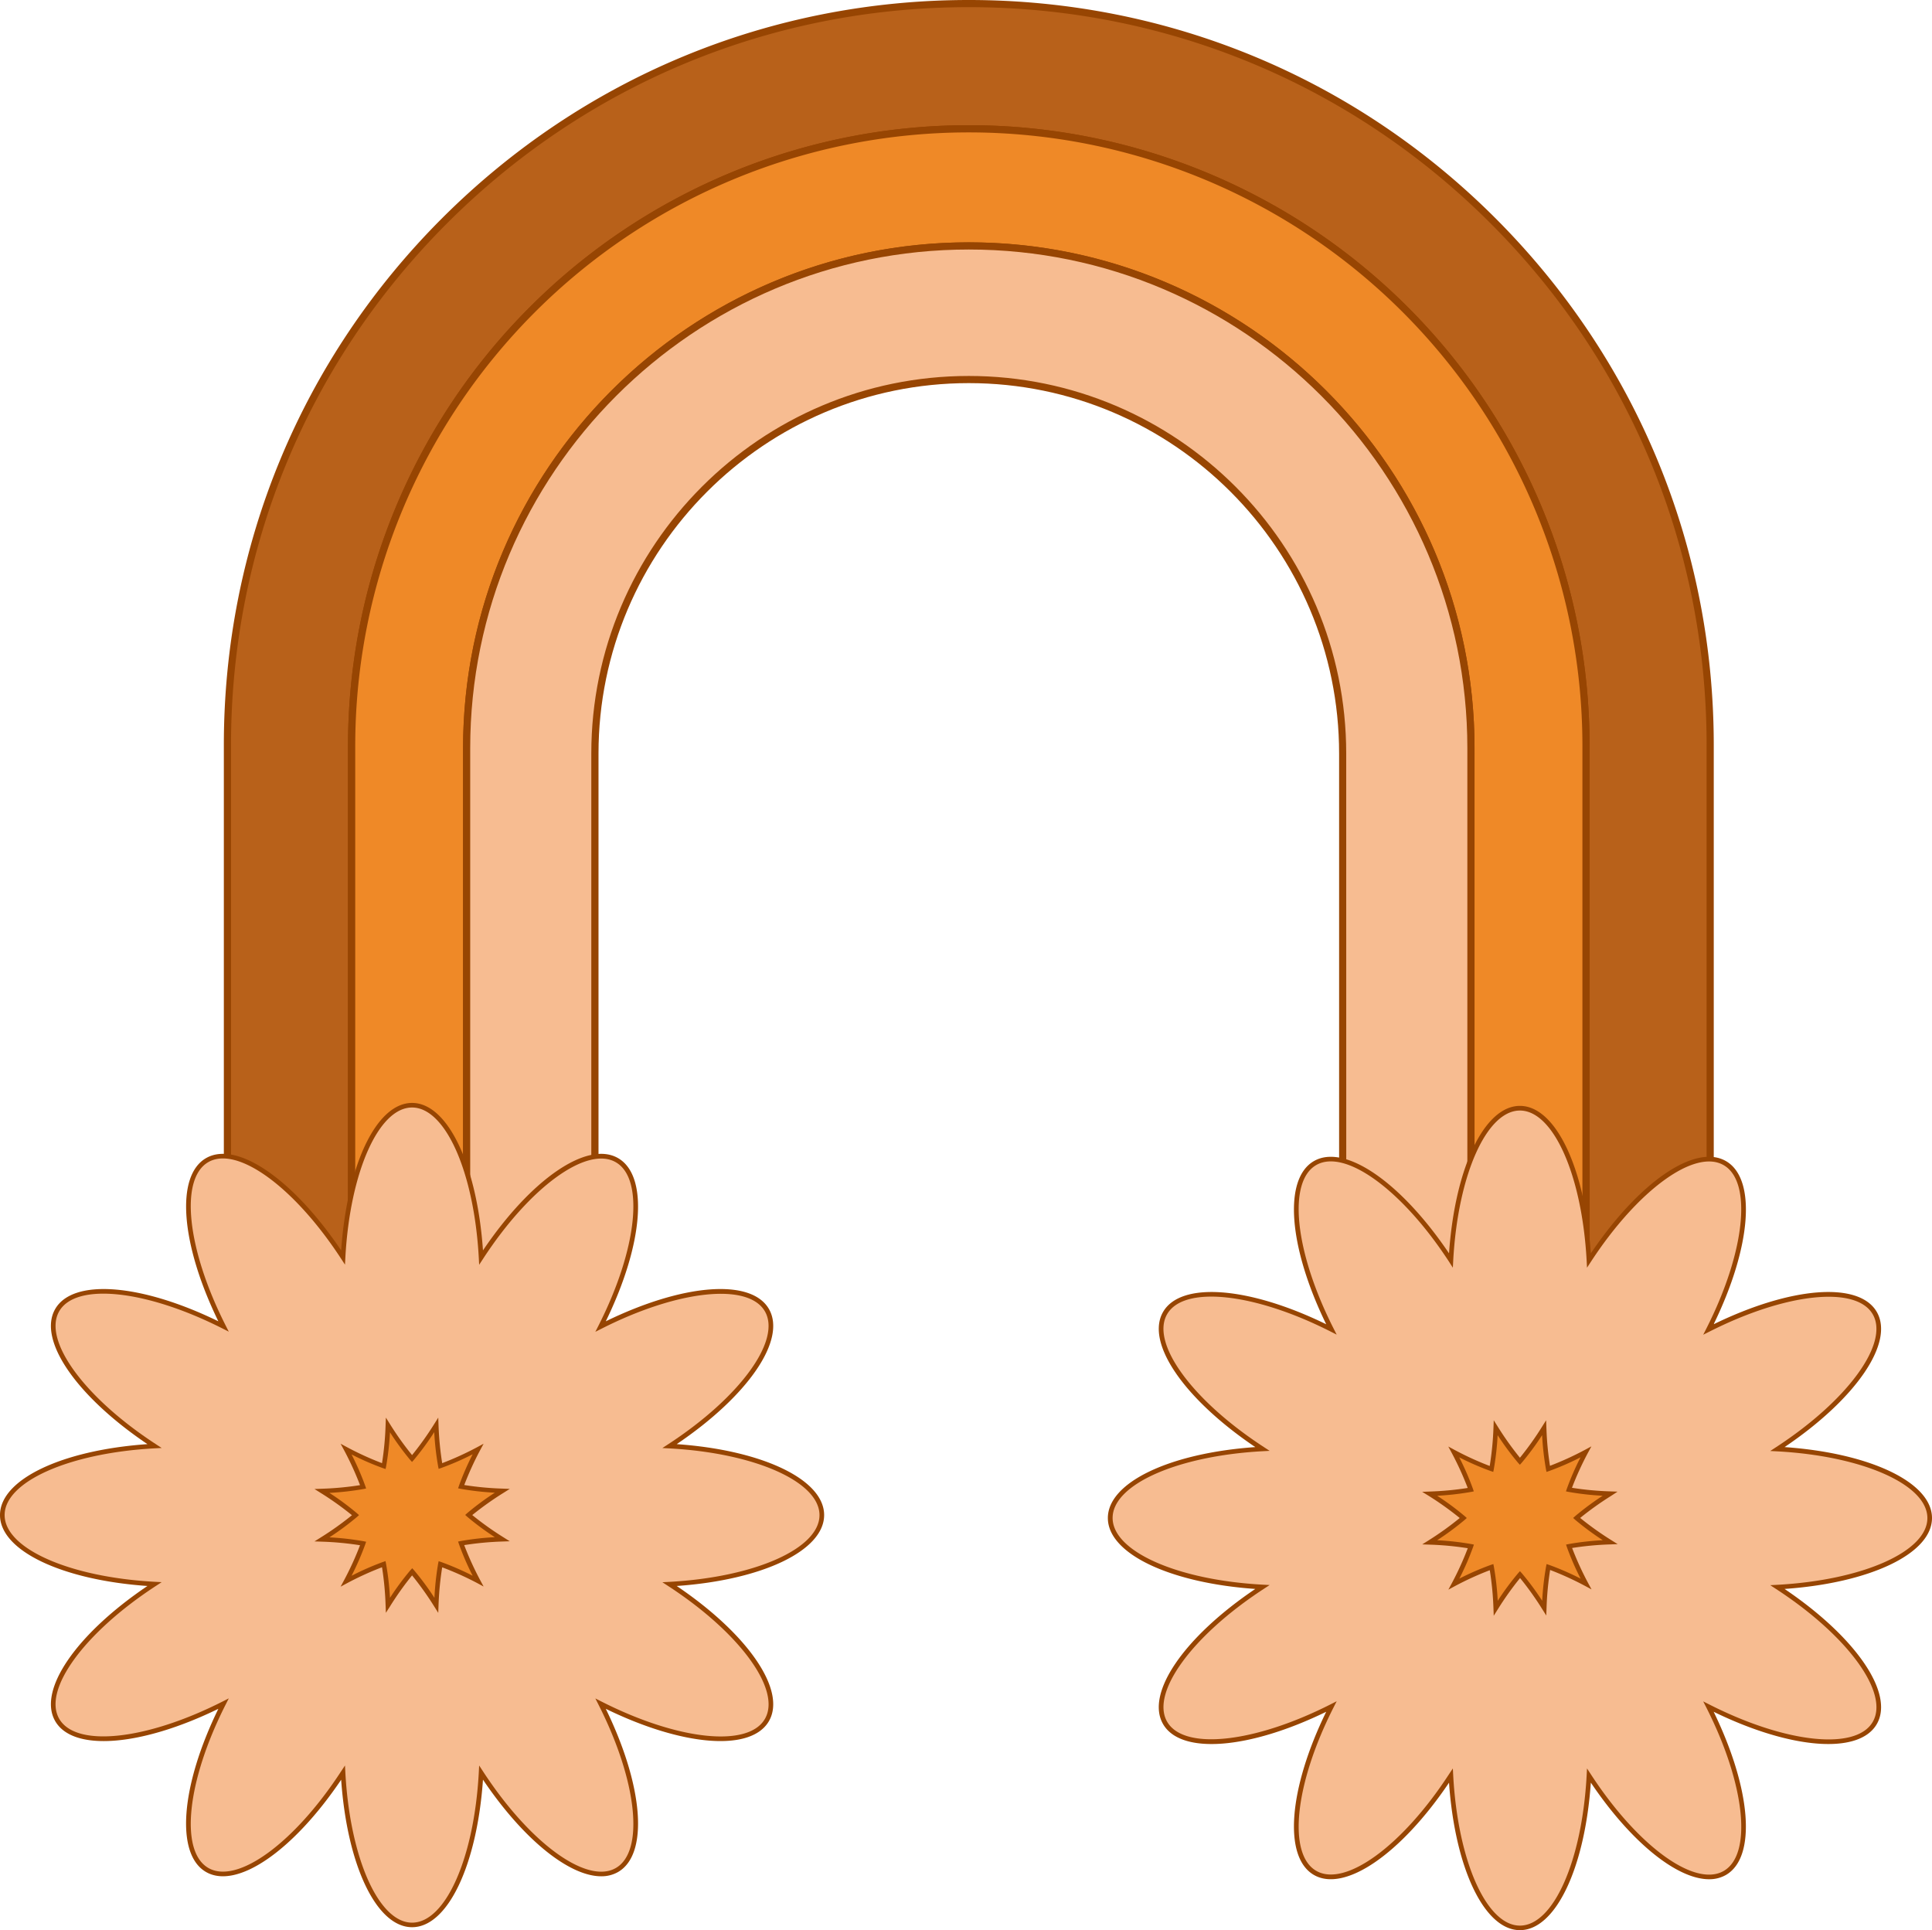 <svg xmlns="http://www.w3.org/2000/svg" width="1080" height="1078.79" viewBox="0 0 1080 1078.79"><g id="Слой_2" data-name="Слой 2"><g id="Hippy01_547899550"><g id="Hippy01_547899550-2" data-name="Hippy01_547899550"><path d="M541.56 2h0C312.68 2 127.13 187.55 127.13 416.43V809.77h69.4V417c0-190.56 154.47-345 345-345h0c190.55.0 345 154.47 345 345v392.8H956V416.43C956 187.55 770.44 2 541.56 2z" fill="#b8611a"/><path d="M958 811.78H884.58V417a343 343 0 1 0-686 0V811.78H125.13V416.43c0-111.23 43.31-215.81 122-294.46S430.32.0 541.56.0h0C652.79.0 757.37 43.32 836 122S958 305.2 958 416.43zm-69.4-4H954V416.43c0-110.16-42.9-213.73-120.79-291.62S651.72 4 541.56 4s-213.73 42.9-291.63 120.8S129.14 306.27 129.14 416.43V807.77h65.39V417a347 347 0 1 1 694.06.0z" fill="#974502"/><path d="M260.85 418.17c0-155 125.68-280.72 280.71-280.72h0c155 0 280.71 125.68 280.71 280.72v391.6h64.32V417c0-190.56-154.48-345-345-345h0c-190.56.0-345 154.47-345 345v392.8h64.32z" fill="#ef8927"/><path d="M888.59 811.78H820.26V418.17c0-153.68-125-278.71-278.7-278.71s-278.71 125-278.71 278.71V811.78H194.53V417a347 347 0 1 1 694.06.0zm-64.32-4h60.31V417a343 343 0 1 0-686 0v390.8h60.3V418.17c0-155.9 126.83-282.72 282.72-282.72S824.27 262.27 824.27 418.17z" fill="#974502"/><path d="M541.56 137.45h0c-155 0-280.71 125.68-280.71 280.72v391.6h71.7V421.13c0-115.44 93.57-209 209-209h0c115.43.0 209 93.57 209 209V809.77h71.7V418.17C822.27 263.13 696.59 137.45 541.56 137.45z" fill="#f7bc91"/><path d="M824.27 811.78h-75.7V421.13c0-114.15-92.87-207-207-207s-207 92.86-207 207V811.78H258.84V418.17c0-155.9 126.83-282.72 282.72-282.72h0c155.89.0 282.71 126.82 282.71 282.72zm-71.69-4h67.68V418.17c0-153.68-125-278.71-278.7-278.71s-278.71 125-278.71 278.71v389.6h67.69V421.13c0-116.36 94.66-211 211-211s211 94.66 211 211z" fill="#974502"/><path d="M1078.7 848.44c0-19.69-37-36-85.06-38.58 40.31-26.3 64.22-58.89 54.38-76s-50-12.63-93 9.12c21.75-42.92 26.17-83.11 9.12-92.95s-49.65 14.07-75.95 54.37c-2.62-48.05-18.89-85.06-38.58-85.06s-36 37-38.58 85.06c-26.3-40.3-58.89-64.22-76-54.37s-12.63 50 9.12 92.95c-42.92-21.75-83.11-26.17-93-9.12s14.07 49.65 54.37 76c-48 2.62-85.06 18.89-85.06 38.58s37 36 85.06 38.58c-40.31 26.3-64.22 58.89-54.37 76s50 12.63 93-9.12c-21.75 42.92-26.17 83.11-9.12 93s49.65-14.07 76-54.38c2.62 48.05 18.89 85.06 38.58 85.06s36-37 38.58-85.06c26.3 40.31 58.89 64.22 75.95 54.38s12.63-50-9.12-93C998 975.6 1038.17 980 1048 963s-14.07-49.65-54.38-76C1041.69 884.4 1078.7 868.13 1078.7 848.44z" fill="#f7bc91"/><path d="M849.65 1078.79c-19.85.0-36.28-34.43-39.64-82.42-26.9 39.88-58.34 61.48-75.53 51.56s-14.21-48 6.88-91.2c-43.24 21.09-81.27 24.07-91.2 6.88s11.68-48.63 51.56-75.53c-48-3.36-82.42-19.79-82.42-39.64s34.43-36.28 82.42-39.64c-39.88-26.9-61.48-58.34-51.56-75.53s48-14.21 91.2 6.88c-21.09-43.24-24.07-81.27-6.88-91.2s48.63 11.68 75.53 51.56c3.36-48 19.79-82.42 39.64-82.42s36.28 34.43 39.64 82.42c26.9-39.88 58.34-61.49 75.53-51.56s14.21 47.95-6.88 91.2c43.24-21.09 81.27-24.08 91.2-6.88s-11.68 48.63-51.56 75.53c48 3.36 82.42 19.79 82.42 39.64s-34.43 36.28-82.42 39.64c39.88 26.9 61.48 58.35 51.56 75.53s-48 14.21-91.2-6.88C979 1e3 982 1038 964.82 1047.93a18.58 18.58.0 0 1-9.45 2.4c-17.86.0-43.56-20.58-66.08-54C885.93 1044.36 869.5 1078.79 849.65 1078.79zm-37.5-90.38.21 4c2.61 47.8 18.64 83.84 37.29 83.84s34.68-36 37.29-83.84l.21-4 2.17 3.31c26.15 40.09 58 63.29 74.21 54s12-48.55-9.62-91.24l-1.8-3.54 3.54 1.79c42.69 21.64 81.92 25.78 91.24 9.63s-13.87-48.06-54-74.21l-3.31-2.17 4-.21c47.8-2.61 83.84-18.64 83.84-37.29s-36-34.68-83.84-37.29l-4-.21 3.31-2.17c40.09-26.15 63.29-58.06 54-74.21s-48.55-12-91.24 9.63L952.11 746l1.8-3.54c21.63-42.69 25.77-81.92 9.62-91.24s-48 13.87-74.21 54l-2.17 3.31-.21-4c-2.61-47.79-18.64-83.83-37.29-83.83s-34.68 36-37.29 83.83l-.21 4L810 705.16c-26.15-40.09-58.05-63.29-74.21-54s-12 48.55 9.63 91.24l1.79 3.54-3.54-1.79c-42.69-21.64-81.92-25.78-91.24-9.63s13.87 48.06 54 74.21l3.31 2.17-3.95.21c-47.79 2.61-83.83 18.64-83.83 37.29s36 34.68 83.83 37.29l3.95.21-3.31 2.17c-40.09 26.15-63.29 58.06-54 74.21s48.55 12 91.24-9.63l3.54-1.79-1.79 3.54c-21.64 42.69-25.78 81.92-9.63 91.24s48.06-13.87 74.21-54z" fill="#974502"/><path d="M877.08 832.61a158.25 158.25.0 0 1 9.45-21.05 158.53 158.53.0 0 1-21 9.45 157.24 157.24.0 0 1-2.34-23 158.06 158.06.0 0 1-13.5 18.71 158.06 158.06.0 0 1-13.5-18.71 158.27 158.27.0 0 1-2.33 23 158.25 158.25.0 0 1-21.05-9.45 158.25 158.25.0 0 1 9.45 21.05 158.27 158.27.0 0 1-23 2.33A158.06 158.06.0 0 1 818 848.44a158.06 158.06.0 0 1-18.71 13.5 158.27 158.27.0 0 1 23 2.33 158.25 158.25.0 0 1-9.45 21.05 158.25 158.25.0 0 1 21.05-9.45 158.27 158.27.0 0 1 2.33 23 158.06 158.06.0 0 1 13.5-18.71 158.06 158.06.0 0 1 13.5 18.71 157.24 157.24.0 0 1 2.34-23 158.53 158.53.0 0 1 21 9.45 158.25 158.25.0 0 1-9.45-21.05A158.27 158.27.0 0 1 9e2 861.94a158.06 158.06.0 0 1-18.71-13.5A158.06 158.06.0 0 1 9e2 834.94 158.27 158.27.0 0 1 877.08 832.61z" fill="#ef8927"/><path d="M835 903.07l-.15-4.2a171.26 171.26.0 0 0-2.05-21.26 170 170 0 0 0-19.43 8.86l-3.72 2 2-3.72a171.16 171.16.0 0 0 8.85-19.43 171.26 171.26.0 0 0-21.26-2l-4.2-.15 3.56-2.24A172 172 0 0 0 816 848.44 172 172 0 0 0 798.58 836L795 833.8l4.2-.16a169.9 169.9.0 0 0 21.26-2 171.16 171.16.0 0 0-8.85-19.43l-2-3.72 3.72 2a169 169 0 0 0 19.43 8.86A171.26 171.26.0 0 0 834.86 798l.15-4.2 2.24 3.56a172 172 0 0 0 12.4 17.39 170.33 170.33.0 0 0 12.4-17.39l2.24-3.56.16 4.2a169.9 169.9.0 0 0 2 21.26 170 170 0 0 0 19.43-8.86l3.72-2-2 3.72a170 170 0 0 0-8.86 19.43 169.9 169.9.0 0 0 21.26 2l4.2.16L900.72 836a172 172 0 0 0-17.39 12.4 172 172 0 0 0 17.39 12.4l3.56 2.24-4.2.15a171.26 171.26.0 0 0-21.26 2 170 170 0 0 0 8.86 19.43l2 3.72-3.72-2a170 170 0 0 0-19.43-8.86 169.9 169.9.0 0 0-2 21.26l-.16 4.2-2.24-3.56a170.33 170.33.0 0 0-12.4-17.39 172 172 0 0 0-12.4 17.39zm-.21-28.9.29 1.44a156.06 156.06.0 0 1 2.16 19.09 154 154 0 0 1 11.43-15.45l1-1.1 1 1.1a154 154 0 0 1 11.43 15.45 156.06 156.06.0 0 1 2.16-19.09l.29-1.44 1.4.47a151.83 151.83.0 0 1 17.62 7.67 151.83 151.83.0 0 1-7.67-17.62l-.47-1.4 1.44-.29a156.06 156.06.0 0 1 19.09-2.16 154 154 0 0 1-15.45-11.43l-1.1-1 1.1-1A154 154 0 0 1 895.91 836a156.06 156.06.0 0 1-19.09-2.16l-1.44-.29.47-1.4a151.83 151.83.0 0 1 7.67-17.62 151.83 151.83.0 0 1-17.62 7.67l-1.4.47-.29-1.44a156.06 156.06.0 0 1-2.16-19.09 154 154 0 0 1-11.43 15.45l-1 1.1-1-1.1a154 154 0 0 1-11.43-15.45 156.06 156.06.0 0 1-2.16 19.09l-.29 1.44-1.4-.47a151.83 151.83.0 0 1-17.62-7.67 151.83 151.83.0 0 1 7.67 17.62l.47 1.4-1.44.29A155.72 155.72.0 0 1 803.39 836a154 154 0 0 1 15.45 11.43l1.1 1-1.1 1a154 154 0 0 1-15.45 11.43A156.06 156.06.0 0 1 822.48 863l1.44.29-.47 1.4a151.83 151.83.0 0 1-7.67 17.62 151.83 151.83.0 0 1 17.62-7.67z" fill="#974502"/><path d="M459.4 846.79c0-19.69-37-36-85.06-38.58 40.3-26.3 64.22-58.89 54.37-76s-50-12.63-92.95 9.12c21.75-42.93 26.17-83.11 9.12-93s-49.65 14.06-75.95 54.37c-2.62-48-18.89-85.06-38.58-85.06s-36 37-38.58 85.06c-26.3-40.31-58.89-64.22-76-54.37s-12.64 50 9.12 93C82 719.63 41.83 715.21 32 732.26s14.07 49.65 54.38 76C38.3 810.83 1.3 827.1 1.3 846.79s37 36 85.06 38.58c-40.31 26.3-64.22 58.89-54.38 76s50 12.63 93-9.12c-21.76 42.92-26.17 83.11-9.12 93s49.65-14.07 76-54.38c2.62 48 18.89 85.06 38.58 85.06s36-37 38.58-85.06c26.3 40.31 58.89 64.22 75.95 54.38s12.63-50-9.12-93c42.92 21.75 83.11 26.17 92.95 9.12s-14.07-49.65-54.37-76C422.39 882.75 459.4 866.48 459.4 846.79z" fill="#f7bc91"/><path d="M230.35 1077.14c-19.85.0-36.28-34.43-39.64-82.42-26.9 39.88-58.34 61.48-75.54 51.56s-14.2-48 6.89-91.2c-43.25 21.09-81.27 24.07-91.2 6.88s11.68-48.63 51.56-75.53C34.43 883.07.0 866.64.0 846.79s34.43-36.28 82.42-39.64c-39.88-26.9-61.48-58.34-51.56-75.53s48-14.21 91.2 6.88C101 695.26 98 657.23 115.17 647.3s48.64 11.68 75.54 51.56c3.36-48 19.79-82.42 39.64-82.42s36.28 34.43 39.64 82.42c26.9-39.88 58.34-61.49 75.53-51.56s14.21 48-6.88 91.2c43.24-21.09 81.27-24.08 91.2-6.88s-11.68 48.63-51.56 75.53c48 3.36 82.42 19.79 82.42 39.64s-34.43 36.28-82.42 39.64c39.88 26.9 61.48 58.34 51.56 75.53s-48 14.2-91.2-6.88c21.09 43.25 24.07 81.27 6.88 91.2a18.59 18.59.0 0 1-9.46 2.4c-17.86.0-43.55-20.58-66.07-54C266.63 1042.71 250.2 1077.14 230.35 1077.14zm-37.5-90.38.21 4c2.61 47.79 18.64 83.84 37.29 83.84s34.68-36 37.29-83.84l.21-4 2.17 3.31c26.15 40.09 58.05 63.29 74.21 54s12-48.55-9.63-91.24l-1.79-3.54 3.54 1.79c42.69 21.64 81.92 25.78 91.24 9.63s-13.87-48.06-54-74.21l-3.32-2.17 4-.21c47.79-2.61 83.83-18.64 83.83-37.29s-36-34.68-83.83-37.29l-4-.21 3.32-2.17c40.09-26.15 63.29-58.06 54-74.21s-48.55-12-91.24 9.63l-3.54 1.79 1.79-3.54c21.64-42.69 25.78-81.92 9.63-91.24s-48.06 13.87-74.21 54l-2.17 3.32-.21-4C265 655.08 249 619 230.35 619s-34.68 36-37.29 83.83l-.21 4-2.17-3.32c-26.15-40.08-58.05-63.28-74.21-54s-12 48.55 9.63 91.24l1.79 3.54-3.54-1.79c-42.69-21.64-81.92-25.78-91.24-9.63S47 781 87.06 807.12l3.32 2.17-3.95.21c-47.8 2.61-83.84 18.64-83.84 37.29s36 34.68 83.84 37.29l3.95.21-3.32 2.17C47 912.61 23.78 944.52 33.11 960.67s48.55 12 91.24-9.63l3.54-1.79-1.79 3.54c-21.64 42.69-25.78 81.92-9.63 91.24s48.06-13.87 74.21-54z" fill="#974502"/><path d="M257.78 831a158.25 158.25.0 0 1 9.45-21.05 158.25 158.25.0 0 1-21.05 9.45 158.27 158.27.0 0 1-2.33-23 158.06 158.06.0 0 1-13.5 18.71 158.06 158.06.0 0 1-13.5-18.71 157.24 157.24.0 0 1-2.34 23 158.53 158.53.0 0 1-21-9.45A158.25 158.25.0 0 1 202.92 831 158.5 158.5.0 0 1 180 833.29a158.06 158.06.0 0 1 18.71 13.5A158.06 158.06.0 0 1 180 860.29a158.5 158.5.0 0 1 22.95 2.33 158.25 158.25.0 0 1-9.45 21 158.53 158.53.0 0 1 21-9.45 157.24 157.24.0 0 1 2.34 22.95 158.06 158.06.0 0 1 13.5-18.71 158.06 158.06.0 0 1 13.5 18.71 158.27 158.27.0 0 1 2.33-22.95 158.25 158.25.0 0 1 21.05 9.45 158.25 158.25.0 0 1-9.45-21 158.27 158.27.0 0 1 23-2.33A158.06 158.06.0 0 1 262 846.79a158.06 158.06.0 0 1 18.71-13.5A158.27 158.27.0 0 1 257.78 831z" fill="#ef8927"/><path d="M215.71 901.42l-.16-4.2a169.9 169.9.0 0 0-2-21.26 171.16 171.16.0 0 0-19.43 8.85l-3.72 2 2-3.72a170 170 0 0 0 8.86-19.43 171.26 171.26.0 0 0-21.26-2l-4.2-.15 3.56-2.24a172 172 0 0 0 17.39-12.4 172 172 0 0 0-17.39-12.4l-3.56-2.24 4.2-.16a169.9 169.9.0 0 0 21.26-2 170 170 0 0 0-8.86-19.43l-2-3.72 3.72 2a169 169 0 0 0 19.43 8.86 169.9 169.9.0 0 0 2-21.26l.16-4.2 2.24 3.56a170.33 170.33.0 0 0 12.4 17.39 172 172 0 0 0 12.4-17.39l2.24-3.56.15 4.2a171.26 171.26.0 0 0 2.05 21.26 170 170 0 0 0 19.43-8.86l3.72-2-2 3.72A171.16 171.16.0 0 0 259.52 830a169.89 169.89.0 0 0 21.25 2l4.21.16-3.56 2.24A172 172 0 0 0 264 846.79a172 172 0 0 0 17.39 12.4l3.56 2.24-4.21.15a171.25 171.25.0 0 0-21.25 2 171.16 171.16.0 0 0 8.85 19.43l2 3.72-3.72-2A171.16 171.16.0 0 0 247.19 876a171.26 171.26.0 0 0-2.05 21.26l-.15 4.2-2.24-3.56a172 172 0 0 0-12.4-17.39A170.33 170.33.0 0 0 218 897.86zm-.21-28.9.29 1.44A156.06 156.06.0 0 1 218 893.05a154 154 0 0 1 11.43-15.45l1-1.1 1 1.1a153.1 153.1.0 0 1 11.42 15.45A157.07 157.07.0 0 1 244.91 874l.29-1.44 1.4.47a151.83 151.83.0 0 1 17.62 7.67A151.83 151.83.0 0 1 256.55 863l-.47-1.4 1.44-.29a156.06 156.06.0 0 1 19.09-2.16 152.49 152.49.0 0 1-15.45-11.43l-1.1-1 1.1-1a152.49 152.49.0 0 1 15.45-11.43 155.72 155.72.0 0 1-19.09-2.16l-1.44-.29.47-1.4a151.83 151.83.0 0 1 7.67-17.62 151.83 151.83.0 0 1-17.62 7.67l-1.4.47-.29-1.44a157.07 157.07.0 0 1-2.17-19.09A153.1 153.1.0 0 1 231.32 816l-1 1.1-1-1.1A154 154 0 0 1 218 800.53a156.06 156.06.0 0 1-2.16 19.09l-.29 1.44-1.4-.47a151.83 151.83.0 0 1-17.62-7.67 154 154 0 0 1 7.67 17.62l.47 1.4-1.44.29a156.06 156.06.0 0 1-19.09 2.16 154 154 0 0 1 15.45 11.43l1.1 1-1.1 1a154 154 0 0 1-15.45 11.43 156.06 156.06.0 0 1 19.09 2.16l1.44.29-.47 1.4a154 154 0 0 1-7.67 17.62A151.83 151.83.0 0 1 214.1 873z" fill="#974502"/></g></g></g></svg>